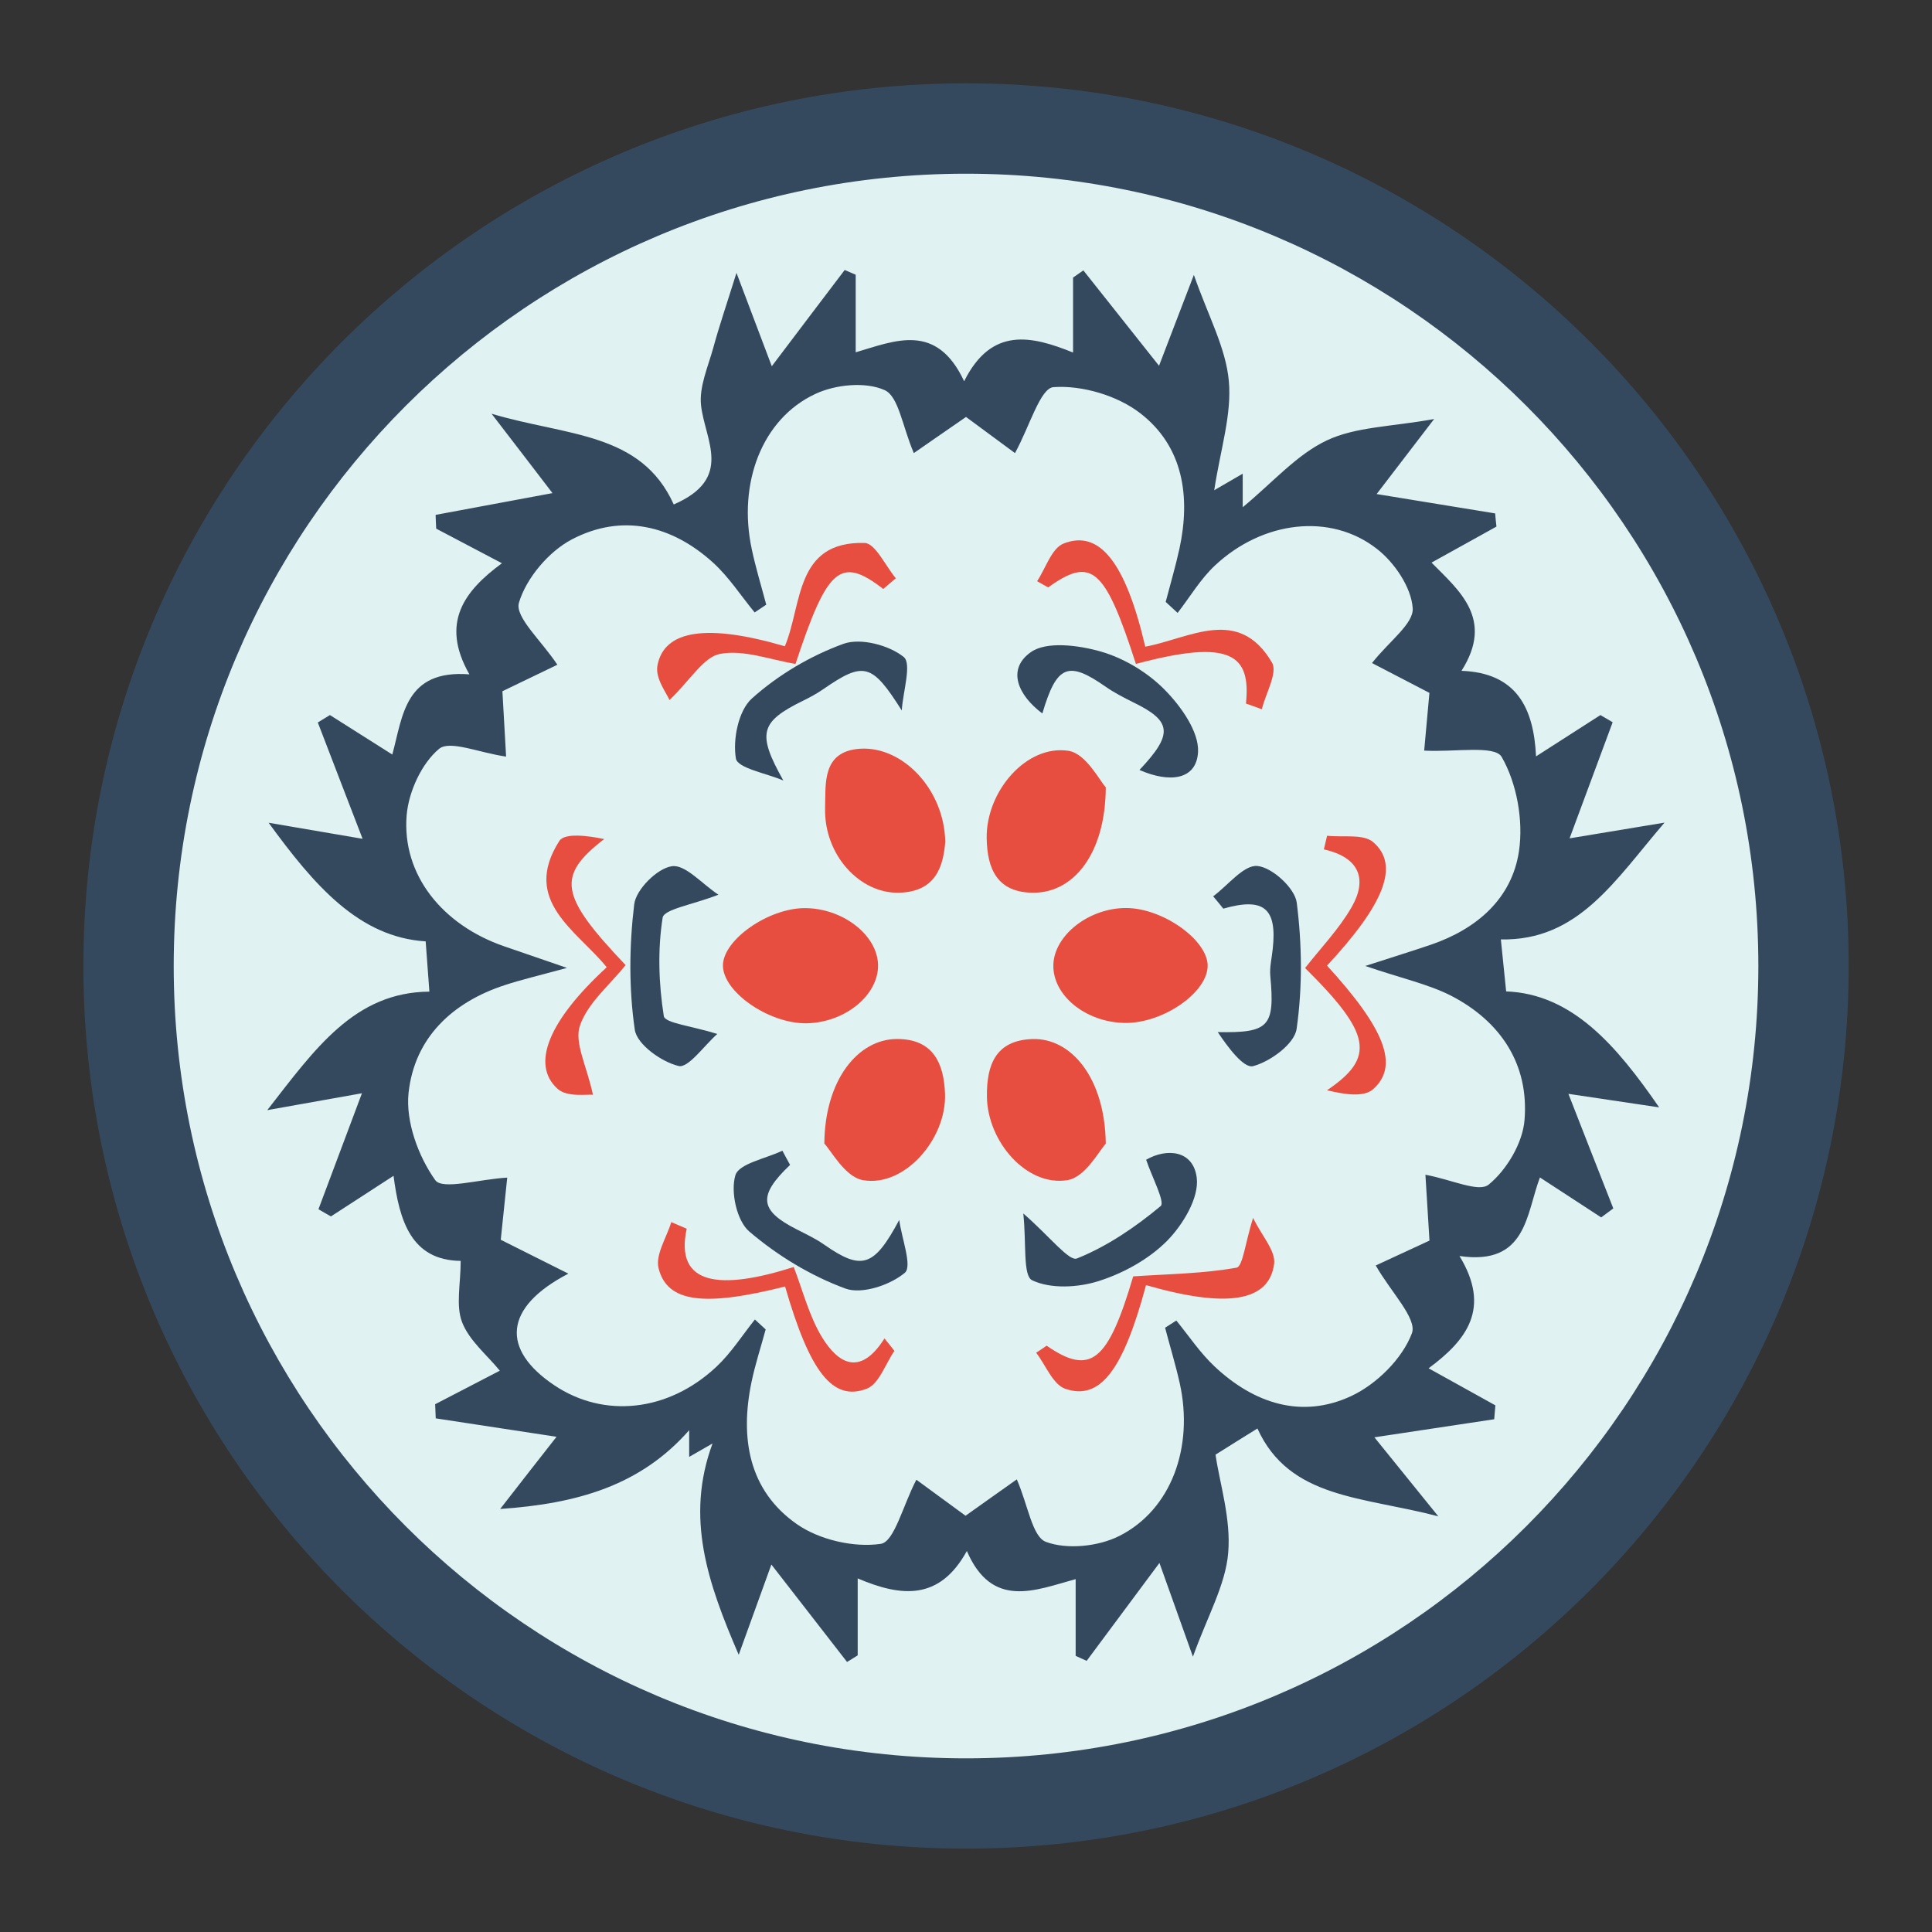 <?xml version="1.0" encoding="utf-8"?>
<!-- Generator: Adobe Illustrator 17.0.0, SVG Export Plug-In . SVG Version: 6.00 Build 0)  -->
<!DOCTYPE svg PUBLIC "-//W3C//DTD SVG 1.1//EN" "http://www.w3.org/Graphics/SVG/1.1/DTD/svg11.dtd">
<svg version="1.1" xmlns="http://www.w3.org/2000/svg" xmlns:xlink="http://www.w3.org/1999/xlink" x="0px" y="0px"
	 width="32.833px" height="32.833px" viewBox="17.509 33.667 32.833 32.833" enable-background="new 17.509 33.667 32.833 32.833"
	 xml:space="preserve">
<rect x="17.509" y="33.667" width="32.833" height="32.833" fill="#333333" stroke="none"/>
<g id="Calque_1">
	<g>
		<circle fill="#E0F2F1" cx="33.926" cy="50.083" r="13.549"/>
		<path fill="#34495E" d="M33.926,35.083c-8.284,0-15,6.716-15,15s6.716,15,15,15c8.284,0,15-6.716,15-15
			S42.21,35.083,33.926,35.083z M33.926,63.549c-7.437,0-13.465-6.029-13.465-13.465s6.029-13.465,13.465-13.465
			s13.465,6.029,13.465,13.465S41.363,63.549,33.926,63.549z"/>
	</g>
</g>
<g id="Calque_2">
	<g>
		<path fill="#34495E" d="M37.782,61.821c-0.213-0.598-0.393-1.103-0.569-1.593c-0.39,0.525-0.814,1.095-1.237,1.664
			c-0.063-0.027-0.124-0.057-0.187-0.085c0-0.415,0-0.832,0-1.304c-0.688,0.189-1.42,0.515-1.849-0.478
			c-0.464,0.844-1.111,0.783-1.855,0.466c0,0.466,0,0.887,0,1.308c-0.061,0.037-0.122,0.075-0.181,0.112
			c-0.435-0.559-0.867-1.117-1.286-1.656c-0.163,0.45-0.342,0.946-0.555,1.534c-0.527-1.221-0.911-2.329-0.445-3.591
			c-0.118,0.067-0.236,0.136-0.397,0.228c0-0.161,0-0.307,0-0.454c-0.828,0.944-1.906,1.249-3.212,1.339
			c0.342-0.441,0.659-0.846,0.958-1.227c-0.661-0.1-1.357-0.206-2.053-0.313c-0.004-0.08-0.006-0.159-0.01-0.24
			c0.364-0.189,0.728-0.378,1.099-0.57c-0.216-0.266-0.519-0.509-0.641-0.824c-0.11-0.285-0.024-0.649-0.024-1.042
			c-0.842-0.01-1.042-0.683-1.141-1.446c-0.384,0.25-0.724,0.47-1.064,0.69c-0.071-0.039-0.142-0.081-0.212-0.122
			c0.248-0.659,0.496-1.32,0.739-1.971c-0.446,0.079-0.962,0.171-1.609,0.287c0.812-1.042,1.481-2.004,2.755-2.014
			c-0.022-0.299-0.037-0.502-0.063-0.854c-1.131-0.071-1.888-0.944-2.669-2.016c0.604,0.104,1.123,0.193,1.597,0.273
			c-0.24-0.625-0.502-1.3-0.761-1.977c0.069-0.041,0.137-0.084,0.206-0.126c0.344,0.218,0.688,0.437,1.06,0.671
			c0.179-0.659,0.214-1.447,1.31-1.363c-0.499-0.877-0.086-1.418,0.553-1.888c-0.403-0.212-0.761-0.401-1.117-0.588
			c-0.004-0.079-0.008-0.155-0.01-0.234c0.659-0.124,1.318-0.246,1.986-0.37c-0.279-0.366-0.602-0.785-1.035-1.349
			c1.277,0.382,2.539,0.307,3.096,1.542c1.021-0.443,0.531-1.088,0.464-1.683c-0.035-0.315,0.118-0.655,0.207-0.977
			c0.1-0.368,0.224-0.728,0.395-1.276c0.238,0.631,0.425,1.123,0.6,1.587c0.405-0.537,0.822-1.086,1.239-1.636
			c0.061,0.027,0.124,0.053,0.187,0.081c0,0.415,0,0.828,0,1.318c0.671-0.197,1.373-0.513,1.843,0.492
			c0.464-0.932,1.145-0.773,1.851-0.488c0-0.456,0-0.865,0-1.274c0.059-0.041,0.118-0.083,0.175-0.122
			c0.435,0.547,0.867,1.094,1.286,1.621c0.169-0.445,0.366-0.952,0.592-1.544c0.242,0.694,0.543,1.237,0.594,1.802
			c0.053,0.572-0.144,1.168-0.248,1.857c0.214-0.124,0.334-0.193,0.484-0.281c0,0.161,0,0.305,0,0.57
			c0.511-0.421,0.916-0.893,1.428-1.135c0.494-0.234,1.1-0.232,1.825-0.364c-0.376,0.492-0.692,0.903-0.977,1.275
			c0.653,0.106,1.334,0.218,2.014,0.329c0.006,0.075,0.014,0.15,0.022,0.224c-0.356,0.199-0.714,0.395-1.103,0.612
			c0.468,0.476,1.07,0.958,0.509,1.839c0.934,0.035,1.227,0.627,1.267,1.454c0.417-0.267,0.755-0.484,1.094-0.702
			c0.069,0.041,0.14,0.083,0.208,0.122c-0.246,0.665-0.494,1.33-0.732,1.973c0.448-0.075,0.97-0.161,1.613-0.267
			c-0.846,0.987-1.465,2.01-2.781,1.985c0.031,0.305,0.053,0.519,0.09,0.883c1.121,0.043,1.872,0.915,2.6,1.971
			c-0.537-0.081-1.066-0.159-1.542-0.23c0.242,0.622,0.503,1.284,0.763,1.947c-0.069,0.051-0.138,0.102-0.206,0.153
			c-0.334-0.218-0.667-0.435-1.041-0.679c-0.236,0.62-0.222,1.503-1.367,1.335c0.541,0.889,0.122,1.43-0.525,1.908
			c0.403,0.224,0.769,0.427,1.135,0.63c-0.006,0.079-0.012,0.157-0.02,0.236c-0.678,0.102-1.359,0.204-2.036,0.307
			c0.301,0.372,0.635,0.787,1.086,1.343c-1.288-0.34-2.528-0.293-3.074-1.493c-0.297,0.185-0.478,0.297-0.712,0.445
			c0.071,0.49,0.266,1.092,0.215,1.672C38.335,60.603,38.03,61.131,37.782,61.821z M40.711,50.083
			c0.49-0.159,0.806-0.256,1.117-0.362c0.779-0.267,1.375-0.783,1.495-1.589c0.077-0.521-0.036-1.154-0.295-1.603
			c-0.12-0.203-0.804-0.077-1.316-0.106c0.024-0.262,0.059-0.663,0.089-0.981c-0.384-0.199-0.734-0.382-0.976-0.507
			c0.297-0.376,0.71-0.669,0.692-0.932c-0.024-0.356-0.311-0.779-0.612-1.011c-0.789-0.614-1.937-0.472-2.744,0.281
			c-0.25,0.232-0.429,0.539-0.639,0.81c-0.067-0.063-0.136-0.124-0.203-0.187c0.079-0.301,0.167-0.6,0.234-0.905
			c0.191-0.885,0.065-1.735-0.663-2.299c-0.39-0.303-0.99-0.48-1.477-0.446c-0.226,0.016-0.407,0.671-0.655,1.121
			c-0.232-0.171-0.555-0.409-0.832-0.614c-0.309,0.214-0.647,0.446-0.887,0.614c-0.197-0.46-0.258-0.964-0.496-1.07
			c-0.322-0.146-0.832-0.097-1.174,0.063c-0.913,0.423-1.324,1.522-1.084,2.641c0.067,0.317,0.163,0.629,0.246,0.942
			c-0.065,0.045-0.132,0.088-0.197,0.132c-0.232-0.281-0.435-0.598-0.702-0.842c-0.706-0.643-1.556-0.844-2.405-0.399
			c-0.393,0.206-0.775,0.659-0.899,1.076c-0.071,0.244,0.38,0.641,0.653,1.054c-0.266,0.128-0.628,0.303-0.934,0.45
			c0.024,0.409,0.045,0.803,0.063,1.111c-0.466-0.067-0.956-0.283-1.139-0.132c-0.297,0.248-0.517,0.728-0.551,1.127
			c-0.084,1.013,0.608,1.868,1.66,2.23c0.293,0.1,0.586,0.201,1.064,0.366c-0.498,0.136-0.779,0.201-1.052,0.291
			c-0.901,0.293-1.54,0.901-1.64,1.835c-0.051,0.484,0.165,1.076,0.454,1.481c0.122,0.171,0.743-0.016,1.223-0.043
			c-0.031,0.301-0.073,0.702-0.11,1.056c0.364,0.183,0.714,0.358,1.149,0.576c-1.105,0.574-1.143,1.29-0.24,1.896
			c0.844,0.567,1.937,0.454,2.755-0.313c0.25-0.234,0.439-0.533,0.655-0.804c0.061,0.057,0.122,0.112,0.183,0.169
			c-0.081,0.299-0.179,0.596-0.242,0.901c-0.195,0.946-0.047,1.835,0.771,2.407c0.382,0.267,0.969,0.403,1.426,0.336
			c0.232-0.033,0.376-0.651,0.606-1.09c0.212,0.155,0.539,0.393,0.836,0.612c0.295-0.211,0.628-0.445,0.871-0.618
			c0.193,0.446,0.262,0.973,0.494,1.062c0.36,0.134,0.889,0.08,1.245-0.099c0.889-0.446,1.269-1.514,1.031-2.592
			c-0.071-0.319-0.167-0.631-0.25-0.948c0.063-0.041,0.126-0.08,0.191-0.122c0.214,0.262,0.405,0.551,0.651,0.781
			c0.667,0.627,1.479,0.895,2.321,0.502c0.431-0.201,0.869-0.635,1.031-1.066c0.094-0.25-0.358-0.702-0.614-1.153
			c0.236-0.108,0.578-0.267,0.913-0.423c-0.024-0.38-0.049-0.792-0.069-1.119c0.443,0.081,0.907,0.307,1.076,0.167
			c0.305-0.25,0.576-0.704,0.608-1.094c0.079-0.95-0.405-1.678-1.245-2.114C41.78,50.39,41.334,50.296,40.711,50.083z"/>
		<path fill="#E84E40" d="M31.221,51.057c-0.647,0.012-1.442-0.543-1.426-0.995c0.016-0.433,0.775-0.96,1.387-0.962
			c0.643-0.002,1.235,0.452,1.249,0.962C32.442,50.575,31.874,51.043,31.221,51.057z"/>
		<path fill="#E84E40" d="M36.616,51.051c-0.663-0.014-1.221-0.472-1.206-0.989c0.016-0.507,0.612-0.968,1.243-0.964
			c0.61,0.004,1.359,0.529,1.379,0.964C38.051,50.522,37.274,51.065,36.616,51.051z"/>
		<path fill="#E84E40" d="M33.573,47.973c-0.033,0.409-0.155,0.85-0.785,0.865c-0.669,0.018-1.278-0.645-1.257-1.44
			c0.012-0.407-0.059-0.964,0.596-1.007C32.853,46.346,33.557,47.086,33.573,47.973z"/>
		<path fill="#E84E40" d="M31.518,53.102c0.008-1.088,0.576-1.776,1.233-1.778c0.618-0.002,0.799,0.415,0.818,0.93
			c0.028,0.771-0.692,1.593-1.394,1.469C31.868,53.669,31.632,53.218,31.518,53.102z"/>
		<path fill="#E84E40" d="M36.301,53.104c-0.108,0.11-0.344,0.566-0.647,0.618c-0.694,0.118-1.365-0.653-1.373-1.42
			c-0.006-0.529,0.142-0.954,0.769-0.977C35.713,51.301,36.287,51.985,36.301,53.104z"/>
		<path fill="#E84E40" d="M36.301,47.046c-0.006,1.127-0.543,1.788-1.22,1.792c-0.623,0.004-0.797-0.401-0.804-0.932
			c-0.01-0.789,0.675-1.591,1.392-1.479C35.967,46.474,36.199,46.94,36.301,47.046z"/>
		<path fill="#34495E" d="M36.873,46.752c0.582-0.614,0.549-0.832-0.104-1.149c-0.161-0.081-0.324-0.163-0.472-0.267
			c-0.635-0.443-0.83-0.37-1.074,0.456c-0.413-0.309-0.608-0.747-0.199-1.04c0.269-0.193,0.816-0.12,1.194-0.012
			c0.395,0.114,0.797,0.356,1.086,0.651c0.275,0.279,0.582,0.71,0.565,1.056C37.843,46.921,37.389,46.978,36.873,46.752z"/>
		<path fill="#34495E" d="M32.834,45.741c-0.507-0.801-0.643-0.84-1.337-0.36c-0.106,0.073-0.222,0.136-0.338,0.193
			c-0.739,0.362-0.785,0.559-0.338,1.357c-0.285-0.122-0.779-0.209-0.806-0.374c-0.055-0.324,0.043-0.814,0.271-1.019
			c0.444-0.399,0.995-0.726,1.558-0.93c0.289-0.104,0.773,0.022,1.023,0.224C33.007,44.946,32.853,45.426,32.834,45.741z"/>
		<path fill="#34495E" d="M38.126,48.899c0.254-0.187,0.521-0.539,0.753-0.515c0.25,0.024,0.635,0.376,0.667,0.622
			c0.09,0.706,0.099,1.441-0.002,2.146c-0.035,0.254-0.445,0.555-0.738,0.633c-0.161,0.045-0.435-0.329-0.602-0.578
			c0.873,0.016,0.972-0.094,0.893-0.954c-0.014-0.15,0.026-0.305,0.041-0.458c0.077-0.694-0.153-0.883-0.84-0.686
			C38.242,49.039,38.185,48.968,38.126,48.899z"/>
		<path fill="#34495E" d="M30.936,53.464c-0.549,0.521-0.523,0.773,0.11,1.094c0.161,0.083,0.326,0.159,0.474,0.264
			c0.639,0.445,0.844,0.373,1.271-0.423c0.041,0.311,0.224,0.787,0.096,0.897c-0.248,0.21-0.732,0.372-1.011,0.269
			c-0.588-0.216-1.154-0.56-1.632-0.968c-0.214-0.181-0.322-0.675-0.238-0.956c0.059-0.201,0.517-0.283,0.799-0.419
			C30.847,53.303,30.892,53.383,30.936,53.464z"/>
		<path fill="#34495E" d="M29.699,51.238c-0.228,0.203-0.494,0.584-0.657,0.545c-0.291-0.069-0.708-0.366-0.745-0.616
			c-0.102-0.698-0.095-1.428-0.01-2.132c0.031-0.252,0.389-0.61,0.639-0.647c0.228-0.035,0.511,0.299,0.792,0.484
			c-0.445,0.173-0.926,0.246-0.948,0.391c-0.086,0.547-0.067,1.123,0.02,1.672C28.809,51.055,29.27,51.104,29.699,51.238z"/>
		<path fill="#34495E" d="M36.987,53.376c0.348-0.201,0.803-0.165,0.86,0.309c0.041,0.339-0.236,0.797-0.505,1.07
			c-0.309,0.311-0.741,0.549-1.162,0.683c-0.352,0.112-0.818,0.136-1.131-0.014c-0.159-0.077-0.095-0.623-0.15-1.135
			c0.454,0.395,0.777,0.818,0.911,0.765c0.515-0.206,0.995-0.533,1.424-0.891C37.312,54.097,37.086,53.671,36.987,53.376z"/>
		<path fill="#E84E40" d="M29.179,54.548c-0.209,0.973,0.58,1.046,1.819,0.651c0.155,0.401,0.262,0.838,0.486,1.202
			c0.26,0.419,0.633,0.679,1.056,0.012c0.057,0.069,0.114,0.14,0.169,0.211c-0.153,0.222-0.262,0.564-0.47,0.643
			c-0.58,0.224-0.97-0.289-1.388-1.737c-1.369,0.346-2.006,0.275-2.15-0.311c-0.057-0.228,0.136-0.519,0.216-0.783
			C29.004,54.473,29.093,54.511,29.179,54.548z"/>
		<path fill="#E84E40" d="M27.586,52.272c-0.086-0.012-0.437,0.047-0.6-0.1c-0.462-0.415-0.15-1.164,0.834-2.067
			c-0.503-0.623-1.457-1.127-0.806-2.146c0.09-0.144,0.496-0.088,0.763-0.033c-0.816,0.629-0.759,0.962,0.364,2.142
			c-0.271,0.34-0.645,0.643-0.777,1.031C27.266,51.385,27.48,51.779,27.586,52.272z"/>
		<path fill="#E84E40" d="M35.296,56.536c0.751,0.519,1.044,0.267,1.471-1.178c0.616-0.041,1.194-0.047,1.756-0.148
			c0.106-0.018,0.146-0.415,0.281-0.846c0.148,0.305,0.386,0.56,0.358,0.781c-0.085,0.649-0.809,0.755-2.177,0.362
			c-0.387,1.438-0.775,1.965-1.371,1.762c-0.21-0.071-0.334-0.401-0.496-0.614C35.178,56.617,35.237,56.577,35.296,56.536z"/>
		<path fill="#E84E40" d="M38.683,45.623c0.085-0.826-0.25-1.107-1.87-0.673c-0.527-1.634-0.753-1.831-1.492-1.3
			c-0.063-0.035-0.124-0.071-0.187-0.106c0.146-0.22,0.246-0.558,0.448-0.639c0.616-0.246,1.058,0.33,1.39,1.752
			c0.749-0.139,1.587-0.7,2.154,0.271c0.1,0.171-0.108,0.523-0.173,0.792C38.862,45.688,38.773,45.656,38.683,45.623z"/>
		<path fill="#E84E40" d="M32.519,43.676c-0.726-0.56-0.948-0.372-1.491,1.274c-0.429-0.071-0.877-0.246-1.28-0.171
			c-0.281,0.051-0.503,0.441-0.862,0.785c-0.037-0.1-0.248-0.368-0.204-0.588c0.114-0.61,0.858-0.71,2.165-0.326
			c0.297-0.706,0.169-1.788,1.355-1.756c0.183,0.006,0.354,0.389,0.531,0.6C32.662,43.554,32.59,43.615,32.519,43.676z"/>
		<path fill="#E84E40" d="M40.061,50.077c0.979,1.07,1.235,1.703,0.781,2.102c-0.165,0.144-0.509,0.082-0.781,0.016
			c0.826-0.557,0.753-0.962-0.373-2.077c0.266-0.34,0.576-0.661,0.791-1.035c0.271-0.472,0.136-0.846-0.472-0.981
			c0.018-0.077,0.037-0.155,0.055-0.232c0.267,0.03,0.616-0.035,0.783,0.108C41.301,48.37,41.035,49.029,40.061,50.077z"/>
	</g>
</g>
</svg>
